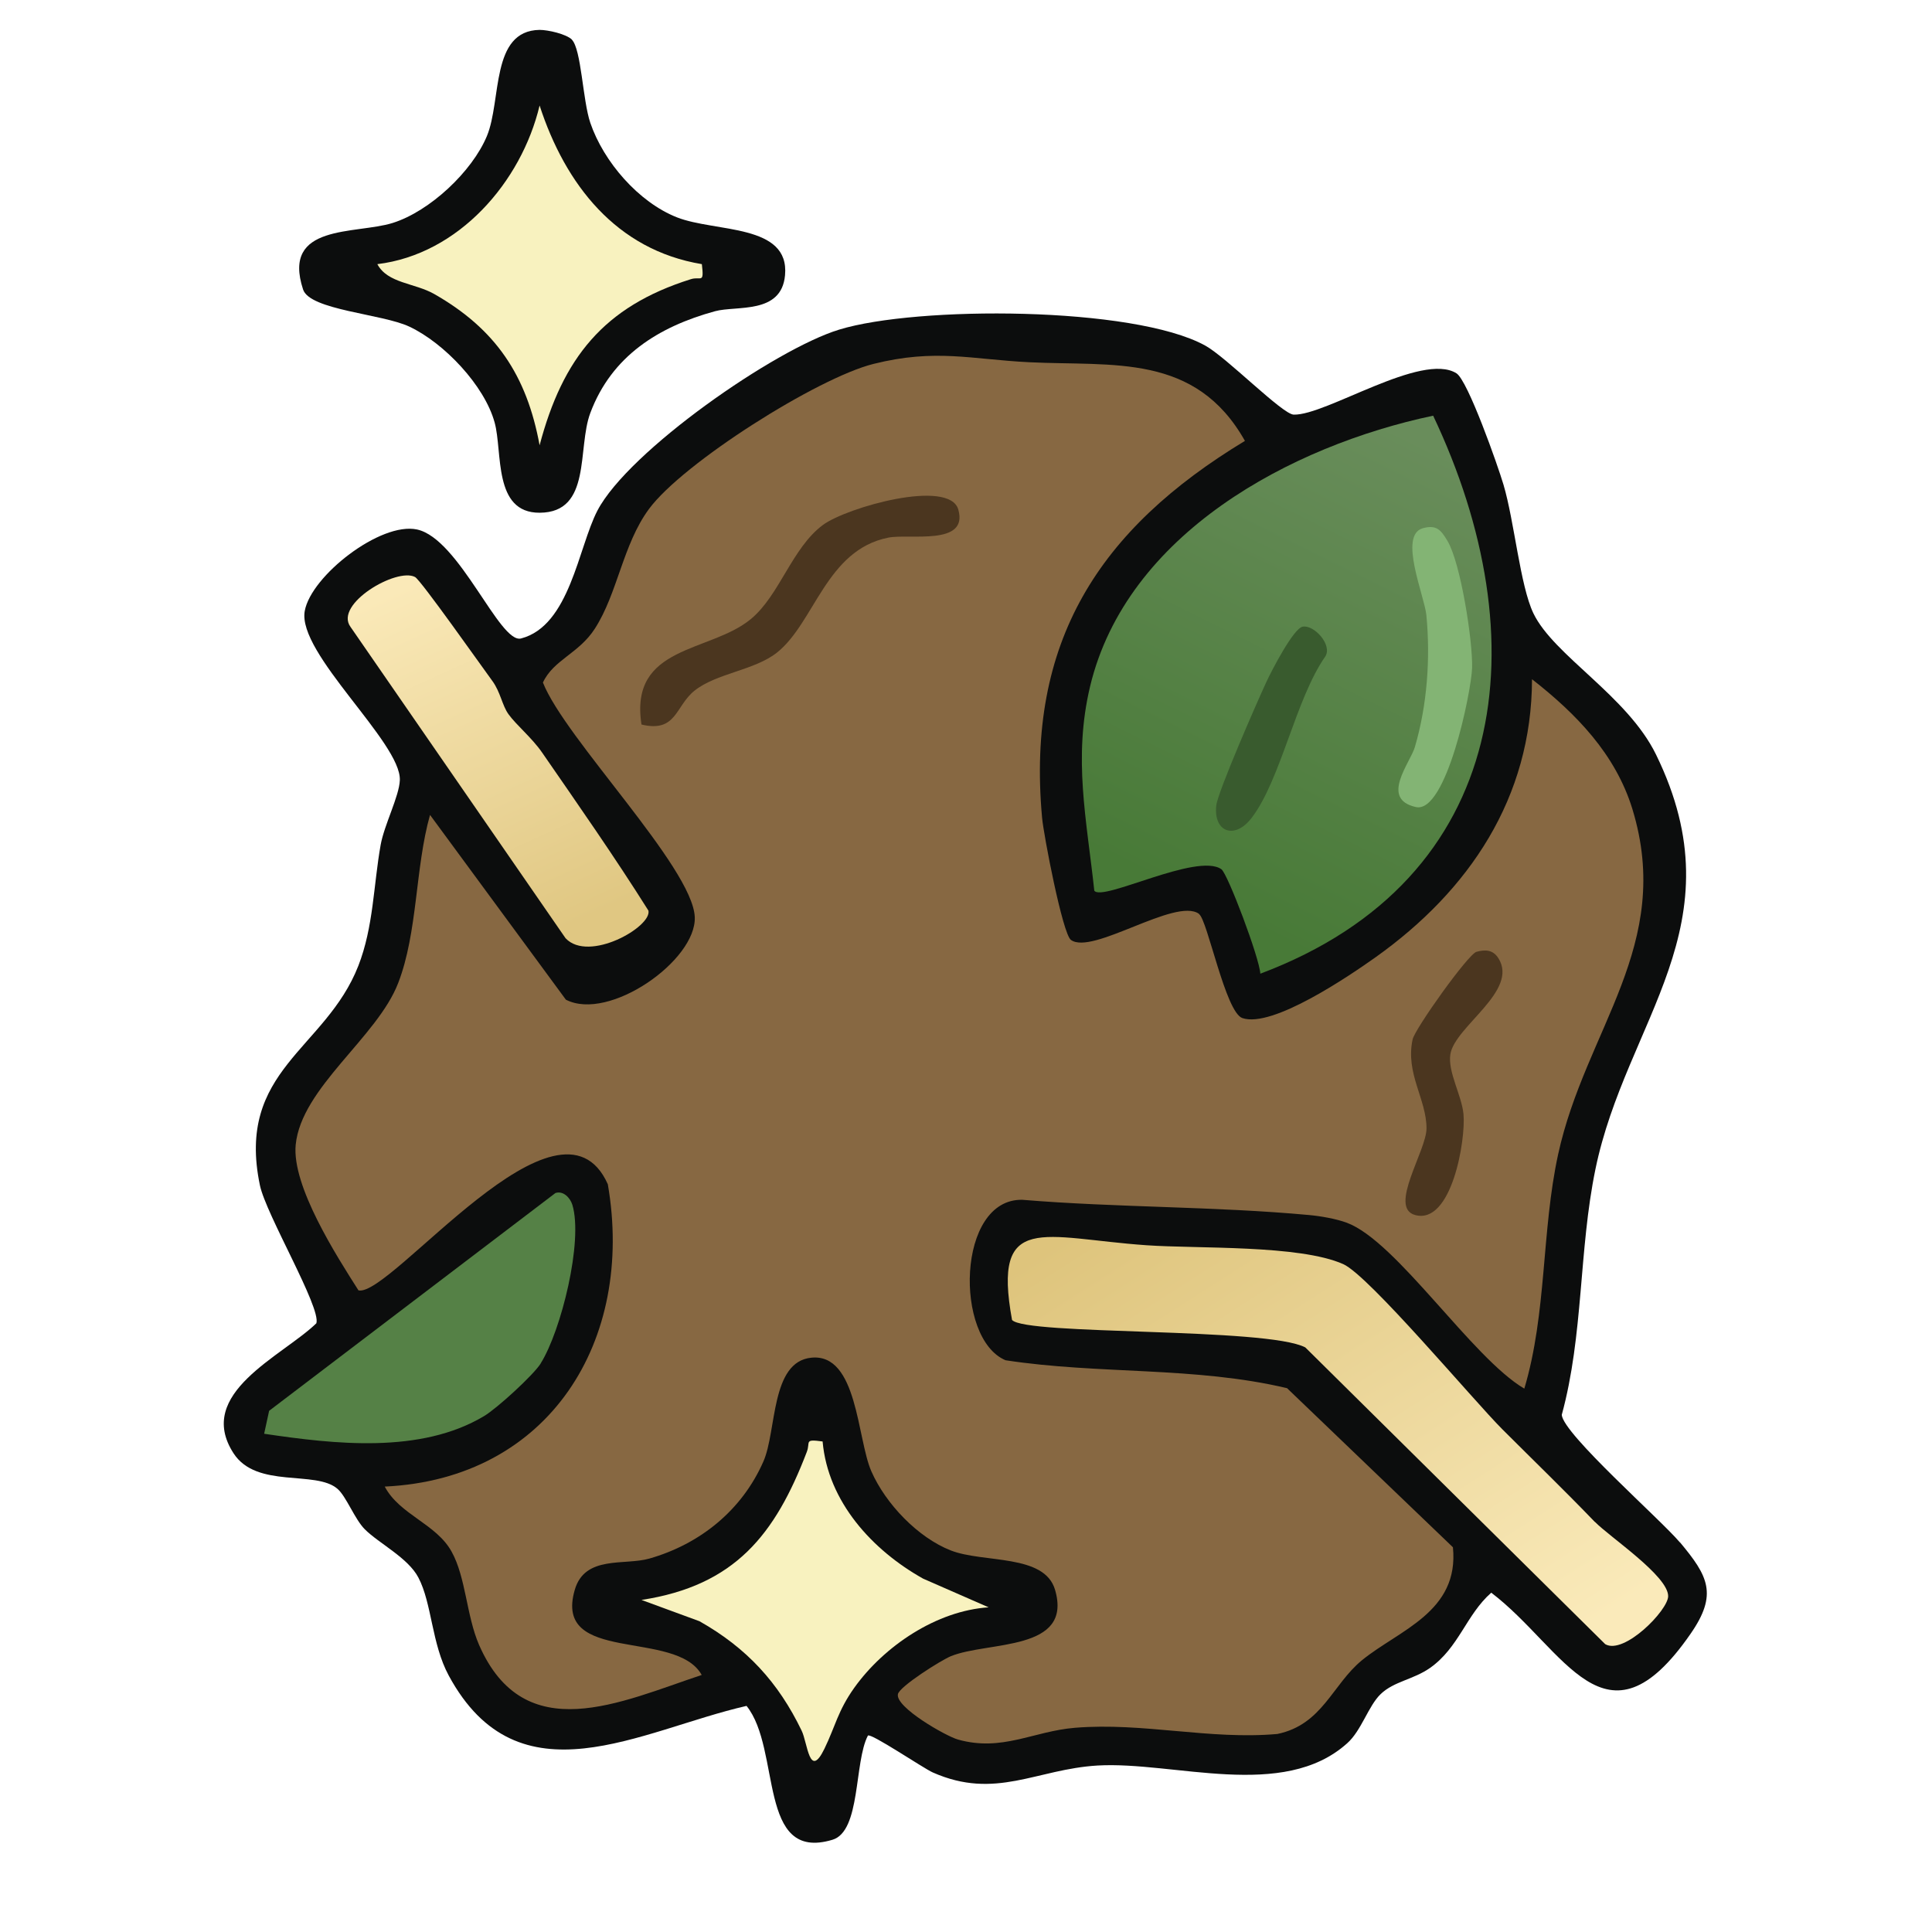 <?xml version="1.0" encoding="UTF-8"?>
<svg id="uuid-e9a71cba-a3d5-42d5-96fb-87ad1ee28167" data-name="fill_forage" xmlns="http://www.w3.org/2000/svg" xmlns:xlink="http://www.w3.org/1999/xlink" viewBox="0 0 128 128">
  <defs>
    <linearGradient id="uuid-e2e68bc4-b320-48d5-af24-be43cfd0fb95" x1="-3659.68" y1="206.35" x2="-3689.76" y2="267.33" gradientTransform="translate(1924 -74) scale(.5)" gradientUnits="userSpaceOnUse">
      <stop offset="0" stop-color="#698d5b"/>
      <stop offset="1" stop-color="#487a37"/>
    </linearGradient>
    <linearGradient id="uuid-231e053a-3c65-4198-91fd-0ddb266ba3ee" x1="-3694.2" y1="303.77" x2="-3650.58" y2="371.89" gradientTransform="translate(1924 -74) scale(.5)" gradientUnits="userSpaceOnUse">
      <stop offset="0" stop-color="#dec47c"/>
      <stop offset="1" stop-color="#faeaba"/>
    </linearGradient>
    <linearGradient id="uuid-0a8c269f-8233-43c5-8f4b-96cd81d01ca4" x1="-3793.09" y1="225.18" x2="-3772.35" y2="270.67" gradientTransform="translate(1924 -74) scale(.5)" gradientUnits="userSpaceOnUse">
      <stop offset="0" stop-color="#fae9b8"/>
      <stop offset="1" stop-color="#e0c782"/>
    </linearGradient>
  </defs>
  <path d="M111.31,102.19c1.85,2.22,2.52,3.43.69,6.06-5.65,8.16-8.32.98-13.2-2.73-1.66,1.46-2.14,3.63-4.05,4.98-1.11.78-2.39.89-3.27,1.73-.82.78-1.28,2.43-2.23,3.27-4.25,3.81-11.46,1.18-16.53,1.47-4.06.24-6.76,2.3-10.92.46-.63-.28-4.13-2.65-4.3-2.44-.92,1.76-.46,6.34-2.35,6.9-4.99,1.5-3.37-5.99-5.69-8.87-7.05,1.61-15.09,6.57-19.73-2.01-1.14-2.11-1.11-4.78-2.01-6.49-.68-1.31-2.61-2.26-3.55-3.2-.67-.67-1.23-2.18-1.81-2.68-1.45-1.26-5.36.01-6.89-2.36-2.57-3.98,3.23-6.42,5.49-8.61.32-1.05-3.33-7.19-3.74-9.14-1.6-7.65,4.35-8.99,6.52-14.54,1.01-2.59,1-5.33,1.48-8.02.24-1.33,1.23-3.22,1.27-4.28.1-2.49-6.81-8.41-6.3-11.21.42-2.33,5.02-5.92,7.44-5.4,2.81.61,5.47,7.59,6.89,7.22,3.23-.84,3.79-6.03,5.06-8.47,2.06-3.95,11.76-10.69,16.01-11.99,5.14-1.58,19.49-1.56,24.25,1.05,1.41.77,5.12,4.56,5.87,4.58,2.13.07,8.48-4.17,10.78-2.74.76.47,2.75,6.13,3.12,7.38.72,2.42,1.1,6.68,1.98,8.52,1.35,2.81,6.23,5.47,8.13,9.37,5.52,11.3-1.99,17.6-4.02,27.47-1.11,5.39-.78,10.97-2.23,16.27.11,1.28,6.54,6.92,7.82,8.44Z" style="fill: #0c0d0d;"/>
  <path d="M37.88,2.62c.64.64.72,4.02,1.23,5.52.88,2.58,3.2,5.26,5.74,6.26s7.48.41,7.16,3.84c-.24,2.61-3.21,1.99-4.64,2.38-3.72,1.02-6.84,2.95-8.26,6.74-.88,2.34.11,6.59-3.35,6.61-3.11.02-2.45-4.04-2.99-5.98-.67-2.45-3.35-5.27-5.65-6.35-1.8-.85-6.59-1.09-7.04-2.46-1.44-4.39,3.49-3.64,5.94-4.41s5.26-3.4,6.24-5.76.23-6.98,3.49-7.03c.56,0,1.76.27,2.15.65Z" style="fill: #0c0d0d;"/>
  <path d="M79.44,60.56c.56.39,1.75,6.51,2.87,6.89,1.99.68,7.08-2.79,8.84-4.04,6.19-4.41,10.33-10.55,10.35-18.41,2.93,2.29,5.53,4.96,6.65,8.6,2.76,9.03-3.11,14.58-4.92,22.88-1.11,5.1-.74,10.49-2.24,15.52-3.47-2.04-8.45-9.76-11.76-10.99-.7-.26-1.73-.44-2.49-.51-6.26-.58-12.72-.49-19.01-1.01-4.35-.09-4.51,9.2-1.11,10.63,6.19.95,12.54.4,18.65,1.85l10.99,10.54c.43,4.29-3.57,5.48-6.02,7.48-1.97,1.61-2.62,4.27-5.61,4.89-4.49.4-8.89-.78-13.41-.41-2.78.23-4.82,1.6-7.75.78-.77-.21-4.17-2.14-3.98-3.01.11-.51,2.83-2.23,3.5-2.51,2.46-1.01,8.11-.29,6.91-4.4-.7-2.4-4.74-1.76-6.91-2.61s-4.31-3.08-5.26-5.24-.91-7.83-3.97-7.53c-2.71.26-2.29,4.84-3.18,6.87-1.42,3.24-4.2,5.48-7.56,6.44-1.64.47-4.27-.24-4.94,2.07-1.45,4.97,6.7,2.57,8.41,5.64-5.36,1.78-11.74,4.89-14.75-1.99-.84-1.93-.87-4.47-1.82-6.18-1.02-1.85-3.44-2.44-4.43-4.31,10.92-.51,16.57-9.68,14.78-20.03-3.21-7.18-14.39,7.52-16.52,7.03-1.46-2.29-4.42-6.91-4.16-9.64.37-3.79,5.41-7.13,6.79-10.72,1.3-3.36,1.12-7.63,2.11-11.14l9,12.24c2.86,1.48,8.67-2.61,8.54-5.48-.15-3.3-8.61-11.83-10.06-15.53.7-1.51,2.38-1.92,3.44-3.57,1.51-2.34,1.85-5.57,3.58-7.92,2.24-3.05,11.16-8.69,14.88-9.62,4.13-1.03,6.47-.3,10.34-.11,5.55.27,10.99-.61,14.27,5.21-9.67,5.85-14.5,13.3-13.44,24.96.1,1.14,1.36,7.7,1.91,8.1,1.41,1.04,6.93-2.83,8.48-1.73Z" style="fill: #876842;"/>
  <path d="M94.95,27.54c7,14.77,5.26,30.69-11.45,36.97-.06-1.06-2.17-6.64-2.58-6.92-1.6-1.13-7.89,2.17-8.42,1.42-.51-4.74-1.41-8.77-.28-13.53,2.42-10.12,13.3-15.95,22.73-17.94Z" style="fill: url(#uuid-e2e68bc4-b320-48d5-af24-be43cfd0fb95);"/>
  <path d="M105.67,100.83c.96.99,4.85,3.57,4.85,4.92,0,.93-2.92,3.91-4.17,3.18l-19.87-19.66c-2.55-1.34-18.54-.79-19.43-1.82-1.32-7.22,2.04-5.43,8.9-4.95,3.41.24,10.14-.04,13.04,1.25,1.7.75,8.62,9.02,10.55,10.95,2.05,2.05,4.12,4.05,6.12,6.13Z" style="fill: url(#uuid-231e053a-3c65-4198-91fd-0ddb266ba3ee);"/>
  <path d="M35.82,90.34c-.49.77-2.88,2.96-3.75,3.48-4.21,2.52-9.92,1.86-14.57,1.17l.33-1.52,18.97-14.43c.53-.17.98.33,1.12.78.73,2.4-.74,8.35-2.1,10.51Z" style="fill: #558146;"/>
  <path d="M33.69,47.32c.51.71,1.55,1.56,2.22,2.53,2.39,3.46,4.81,6.92,7.05,10.48.24,1.07-3.95,3.47-5.49,1.83l-14.25-20.63c-1.1-1.51,3.07-3.95,4.28-3.3.38.2,4.41,5.92,5.13,6.9.53.73.64,1.61,1.06,2.19Z" style="fill: url(#uuid-0a8c269f-8233-43c5-8f4b-96cd81d01ca4);"/>
  <path d="M54.5,95.5c.35,4,3.3,7.21,6.66,9.09l4.34,1.9c-3.43.22-6.92,2.55-8.91,5.34-1.08,1.52-1.25,2.55-1.97,4.03-1,2.06-1.11-.38-1.51-1.2-1.54-3.2-3.65-5.49-6.77-7.25l-3.84-1.41c6.2-.95,8.86-4.34,10.95-9.8.26-.67-.21-.87,1.04-.7Z" style="fill: #f8f2bf;"/>
  <path d="M46.5,17.5c.16,1.35-.06.78-.74,1-5.76,1.81-8.48,5.22-10.01,11-.85-4.63-2.91-7.7-6.98-10.02-1.3-.74-3.09-.7-3.77-1.98,5.38-.65,9.54-5.43,10.75-10.51,1.7,5.23,5.08,9.57,10.75,10.51Z" style="fill: #f8f2bf;"/>
  <path d="M42.5,48c-.82-5.28,4.54-4.74,7.25-6.99,1.9-1.57,2.72-4.71,4.77-6.23,1.58-1.17,8.38-3.09,8.97-1.02.69,2.43-3.25,1.58-4.64,1.86-4.12.82-4.88,5.64-7.38,7.62-1.49,1.18-4.02,1.36-5.47,2.53-1.27,1.03-1.18,2.79-3.51,2.23Z" style="fill: #4b361f;"/>
  <path d="M97.82,63.06c.59-.16,1.09-.14,1.45.42,1.38,2.17-2.89,4.52-3.18,6.37-.18,1.17.75,2.71.87,3.96.16,1.71-.78,7.34-3.2,6.69-1.8-.48.75-4.26.75-5.74,0-1.95-1.41-3.63-.92-5.9.16-.71,3.67-5.64,4.23-5.8Z" style="fill: #4b361f;"/>
  <path d="M94.25,35c.93-.26,1.22.12,1.65.84.87,1.45,1.68,6.62,1.63,8.41-.05,1.59-1.71,9.66-3.72,9.22-2.41-.53-.37-2.94-.07-3.98.81-2.76,1.04-5.85.76-8.74-.13-1.29-1.86-5.29-.24-5.75Z" style="fill: #83b474;"/>
  <path d="M86.3,41.52c.75-.15,2,1.21,1.5,1.98-1.96,2.8-2.94,8.15-4.87,10.68-1.13,1.48-2.54.95-2.35-.81.1-.91,2.73-6.92,3.33-8.21.34-.73,1.78-3.52,2.39-3.64Z" style="fill: #395b2e;"/>
</svg>
